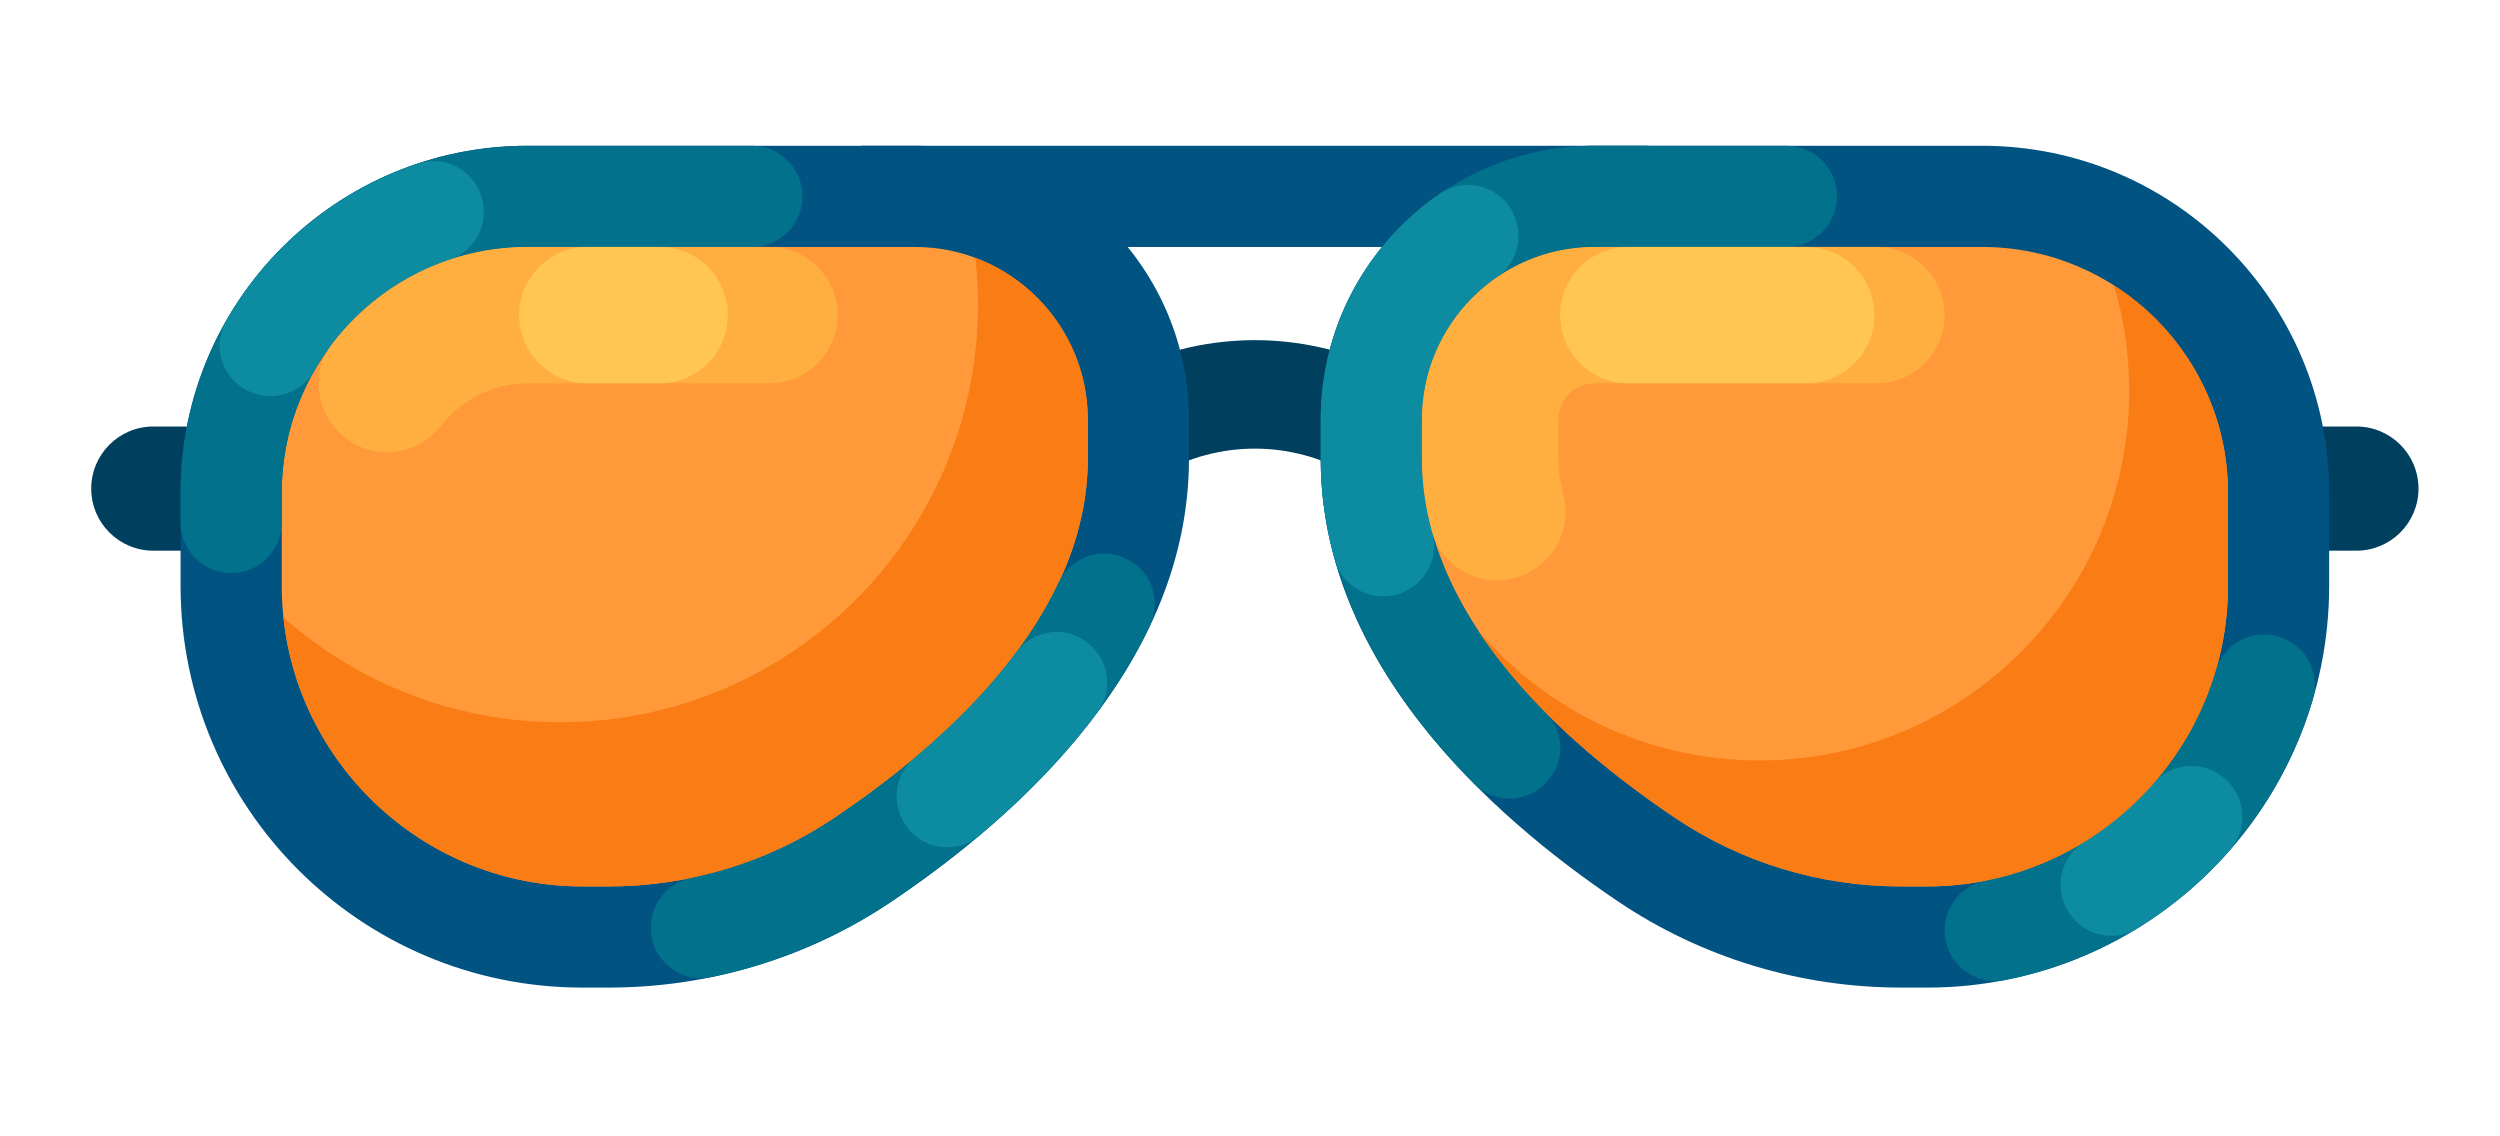 <?xml version="1.0" encoding="UTF-8" standalone="no"?>
<svg
   xmlns:dc="http://purl.org/dc/elements/1.1/"
   xmlns:cc="http://creativecommons.org/ns#"
   xmlns:rdf="http://www.w3.org/1999/02/22-rdf-syntax-ns#"
   xmlns:svg="http://www.w3.org/2000/svg"
   xmlns="http://www.w3.org/2000/svg"
   xmlns:sodipodi="http://sodipodi.sourceforge.net/DTD/sodipodi-0.dtd"
   xmlns:inkscape="http://www.inkscape.org/namespaces/inkscape"
   id="Capa_1"
   enable-background="new 0 0 512 512"
   height="250"
   viewBox="0 0 550 250"
   width="550"
   version="1.1"
   sodipodi:docname="coollib.svg"
   inkscape:version="1.0.2 (e86c8708, 2021-01-15)">
  <defs
     id="defs896" />
  <sodipodi:namedview
     pagecolor="#ffffff"
     bordercolor="#666666"
     borderopacity="1"
     objecttolerance="10"
     gridtolerance="10"
     guidetolerance="10"
     inkscape:pageopacity="0"
     inkscape:pageshadow="2"
     inkscape:window-width="1053"
     inkscape:window-height="603"
     id="namedview894"
     showgrid="false"
     inkscape:zoom="0.39863122"
     inkscape:cx="327.86645"
     inkscape:cy="197.05685"
     inkscape:window-x="166"
     inkscape:window-y="109"
     inkscape:window-maximized="0"
     inkscape:current-layer="Capa_1" />
  <g
     id="g891"
     transform="translate(20.069,-131.33)">
    <g
       id="g861">
      <path
         d="m 169.382,163.4 h 173.236 v 22.261 H 169.382 Z"
         fill="#015382"
         id="path833" />
      <g
         id="g859">
        <g
           fill="#003f5e"
           id="g839">
          <path
             d="m 470.87,238.821 c 0,7.544 6.116,13.66 13.66,13.66 h 13.81 c 7.544,0 13.66,-6.116 13.66,-13.66 0,-7.544 -6.116,-13.66 -13.66,-13.66 h -13.81 c -7.544,0 -13.66,6.116 -13.66,13.66 z"
             id="path835" />
          <path
             d="m 0,238.821 c 0,7.544 6.116,13.66 13.66,13.66 h 13.81 c 7.544,0 13.66,-6.116 13.66,-13.66 0,-7.544 -6.116,-13.66 -13.66,-13.66 H 13.66 C 6.116,225.161 0,231.277 0,238.821 Z"
             id="path837" />
        </g>
        <g
           id="g843">
          <path
             d="m 276.941,235.619 c -6.352,-3.657 -13.594,-5.591 -20.941,-5.591 -7.348,0 -14.589,1.933 -20.941,5.591 L 223.15,214.937 c 9.969,-5.741 21.329,-8.775 32.85,-8.775 11.522,0 22.881,3.034 32.85,8.775 z"
             fill="#003f5e"
             id="path841" />
        </g>
        <g
           id="g857">
          <g
             id="g855">
            <path
               d="m 19.654,239.744 v 20.427 c 0,48.838 39.591,88.429 88.429,88.429 h 5.717 c 22.175,0 43.862,-6.543 62.258,-18.926 28.691,-19.312 65.449,-52.776 65.449,-97.47 v -8.538 c 0,-33.284 -26.982,-60.267 -60.267,-60.267 H 95.999 C 53.835,163.4 19.654,197.58 19.654,239.744 Z"
               fill="#015382"
               id="path845" />
            <path
               d="m 108.083,326.34 c -36.486,0 -66.168,-29.683 -66.168,-66.169 v -20.427 c 0,-29.822 24.262,-54.084 54.084,-54.084 h 85.242 c 20.957,0 38.005,17.049 38.005,38.006 v 8.539 c 0,34.356 -30.245,61.925 -55.618,79.003 -14.708,9.9 -31.938,15.132 -49.828,15.132 z"
               fill="#ff993a"
               id="path847" />
            <path
               d="m 219.25,223.67 v 8.53 c 0,34.36 -30.25,61.93 -55.62,79.01 -14.71,9.9 -31.94,15.13 -49.83,15.13 h -5.72 c -34.12,0 -62.29,-25.96 -65.79,-59.17 16.21,14.34 37.52,23.05 60.88,23.05 50.77,0 91.93,-41.15 91.93,-91.92 0,-3.46 -0.19,-6.88 -0.57,-10.24 14.43,5.4 24.72,19.32 24.72,35.61 z"
               fill="#f97c15"
               id="path849" />
            <path
               d="m 492.346,239.744 v 20.427 c 0,48.838 -39.591,88.429 -88.429,88.429 H 398.2 c -22.175,0 -43.862,-6.543 -62.258,-18.926 -28.691,-19.312 -65.449,-52.776 -65.449,-97.47 v -8.538 c 0,-33.284 26.982,-60.267 60.267,-60.267 h 85.242 c 42.163,0.001 76.344,34.181 76.344,76.345 z"
               fill="#015382"
               id="path851" />
            <path
               d="m 398.2,326.34 c -17.89,0 -35.121,-5.232 -49.828,-15.132 -25.373,-17.078 -55.618,-44.647 -55.618,-79.003 v -8.539 c 0,-20.957 17.049,-38.006 38.005,-38.006 h 85.242 c 29.822,0 54.084,24.262 54.084,54.084 v 20.427 c 0,36.486 -29.683,66.169 -66.168,66.169 z"
               fill="#ff993a"
               id="path853" />
          </g>
        </g>
      </g>
    </g>
    <g
       id="g871">
      <path
         d="m 96,163.4 c -42.17,0 -76.35,34.18 -76.35,76.34 v 6.52 c 0,6.15 4.985,11.135 11.135,11.135 6.15,0 11.135,-4.985 11.135,-11.135 v -6.52 c 0,-29.868 24.212,-54.08 54.08,-54.08 h 49.346 c 6.147,0 11.13,-4.983 11.13,-11.13 0,-6.147 -4.983,-11.13 -11.13,-11.13 z"
         fill="#02718c"
         id="path863" />
      <path
         d="m 49.017,212.971 c 6.538,-11.448 17.137,-20.275 29.838,-24.519 4.571,-1.527 7.604,-5.871 7.485,-10.689 -0.002,-0.076 -0.004,-0.151 -0.006,-0.227 -0.182,-7.456 -7.53,-12.543 -14.602,-10.174 -17.877,5.989 -32.799,18.411 -42.022,34.516 -3.312,5.783 -0.795,13.169 5.373,15.696 0.069,0.028 0.138,0.056 0.206,0.084 5.107,2.092 10.991,0.106 13.728,-4.687 z"
         fill="#0d8ba0"
         id="path865" />
      <path
         d="m 227.81,254.305 c -5.531,-2.832 -12.308,-0.507 -14.948,5.119 -10.216,21.773 -30.979,39.497 -49.233,51.786 -9.643,6.49 -20.37,10.967 -31.656,13.283 -5.134,1.053 -8.841,5.532 -8.841,10.773 v 0.266 c 0,6.933 6.348,12.174 13.141,10.788 14.154,-2.887 27.68,-8.498 39.786,-16.649 20.174,-13.578 44.311,-34.163 56.869,-60.726 2.546,-5.386 0.384,-11.82 -4.918,-14.536 -0.066,-0.036 -0.133,-0.07 -0.2,-0.104 z"
         fill="#02718c"
         id="path867" />
      <path
         d="m 203.524,274.815 c -6.447,8.676 -14.312,16.5 -22.484,23.351 -4.054,3.398 -5.038,9.24 -2.403,13.827 l 0.138,0.24 c 3.422,5.957 11.387,7.312 16.641,2.885 9.241,-7.788 18.32,-16.857 25.943,-27.117 3.245,-4.368 2.753,-10.462 -1.103,-14.301 -0.054,-0.054 -0.108,-0.108 -0.162,-0.162 -4.751,-4.732 -12.571,-4.105 -16.57,1.277 z"
         fill="#0d8ba0"
         id="path869" />
    </g>
    <path
       d="m 319.687,303.912 c 0.053,-0.052 0.107,-0.103 0.16,-0.155 4.371,-4.24 4.496,-11.253 0.202,-15.571 -15.258,-15.341 -27.298,-34.31 -27.298,-55.986 v -8.53 c 0,-20.992 17.018,-38.01 38.01,-38.01 h 42.183 c 6.147,0 11.13,-4.983 11.13,-11.13 0,-6.147 -4.983,-11.13 -11.13,-11.13 H 330.76 c -33.286,0 -60.27,26.984 -60.27,60.27 v 8.53 c 0,28.77 15.23,52.876 33.734,71.556 4.241,4.282 11.137,4.353 15.463,0.156 z"
       fill="#02718c"
       id="path873" />
    <path
       d="m 288.695,261.575 c 5.094,-2.162 7.818,-7.759 6.328,-13.088 -1.464,-5.237 -2.273,-10.671 -2.273,-16.287 v -8.53 c 0,-12.953 6.479,-24.391 16.373,-31.254 3.91,-2.712 5.759,-7.534 4.445,-12.107 l -0.103,-0.359 c -2.076,-7.22 -10.613,-10.234 -16.804,-5.979 -15.806,10.864 -26.171,29.07 -26.171,49.698 v 8.53 c 0,7.833 1.132,15.319 3.151,22.444 1.79,6.318 8.804,9.579 14.85,7.018 0.068,-0.028 0.136,-0.057 0.204,-0.086 z"
       fill="#0d8ba0"
       id="path875" />
    <path
       d="m 467.381,278.854 c -6.894,23.385 -26.38,41.416 -50.576,46.212 -5.245,1.04 -9.054,5.589 -9.054,10.936 0,6.973 6.346,12.287 13.19,10.952 32.454,-6.329 58.565,-30.409 67.803,-61.726 2.106,-7.14 -3.241,-14.304 -10.686,-14.304 h -0.017 c -4.915,0.001 -9.271,3.216 -10.66,7.93 z"
       fill="#02718c"
       id="path877" />
    <path
       d="m 453.745,303.617 c -4.383,5.025 -9.51,9.385 -15.209,12.902 -4.683,2.89 -6.56,8.753 -4.375,13.804 0.029,0.068 0.059,0.136 0.088,0.204 2.646,6.113 10.113,8.568 15.793,5.089 7.683,-4.706 14.591,-10.551 20.491,-17.301 4.041,-4.623 3.545,-11.654 -1.114,-15.653 -0.059,-0.051 -0.118,-0.101 -0.176,-0.151 -4.599,-3.949 -11.515,-3.461 -15.498,1.106 z"
       fill="#0d8ba0"
       id="path879" />
    <path
       d="m 470.08,239.74 v 20.43 c 0,36.49 -29.68,66.17 -66.16,66.17 h -5.72 c -17.89,0 -35.12,-5.23 -49.83,-15.13 -15.19,-10.22 -32.12,-24.21 -43.27,-41.16 14.92,17.49 37.12,28.58 61.91,28.58 44.93,0 81.35,-36.42 81.35,-81.35 0,-8.05 -1.17,-15.82 -3.35,-23.16 15.06,9.61 25.07,26.47 25.07,45.62 z"
       fill="#f97c15"
       id="path881" />
    <path
       d="m 65.125,230.818 c 4.68,0 9.036,-2.227 11.923,-5.91 4.41,-5.626 11.263,-9.248 18.951,-9.248 h 53.207 c 8.284,0 15,-6.716 15,-15 0,-8.284 -6.716,-15 -15,-15 H 96 c -17.461,0 -33.01,8.32 -42.901,21.203 -7.511,9.783 -0.308,23.955 12.026,23.955 z"
       fill="#ffaf40"
       id="path883" />
    <path
       d="M 125.046,185.66 H 109.14 c -8.284,0 -15,6.716 -15,15 0,8.284 6.716,15 15,15 h 15.906 c 8.284,0 15,-6.716 15,-15 0,-8.284 -6.715,-15 -15,-15 z"
       fill="#ffc751"
       id="path885" />
    <path
       d="m 330.76,185.66 c -20.992,0 -38.01,17.018 -38.01,38.01 v 8.53 c 0,5.498 0.776,10.822 2.184,15.956 2.595,9.467 13.599,13.762 22.007,8.698 l 0.258,-0.155 c 5.724,-3.448 8.398,-10.282 6.644,-16.73 -0.723,-2.66 -1.093,-5.256 -1.093,-7.769 v -8.53 c 0,-4.424 3.586,-8.01 8.01,-8.01 h 61.99 c 8.284,0 15,-6.716 15,-15 0,-8.284 -6.716,-15 -15,-15 z"
       fill="#ffaf40"
       id="path887" />
    <path
       d="m 377.287,185.66 h -39.121 c -8.284,0 -15,6.716 -15,15 0,8.284 6.716,15 15,15 h 39.121 c 8.284,0 15,-6.716 15,-15 0,-8.284 -6.715,-15 -15,-15 z"
       fill="#ffc751"
       id="path889" />
  </g>
</svg>
